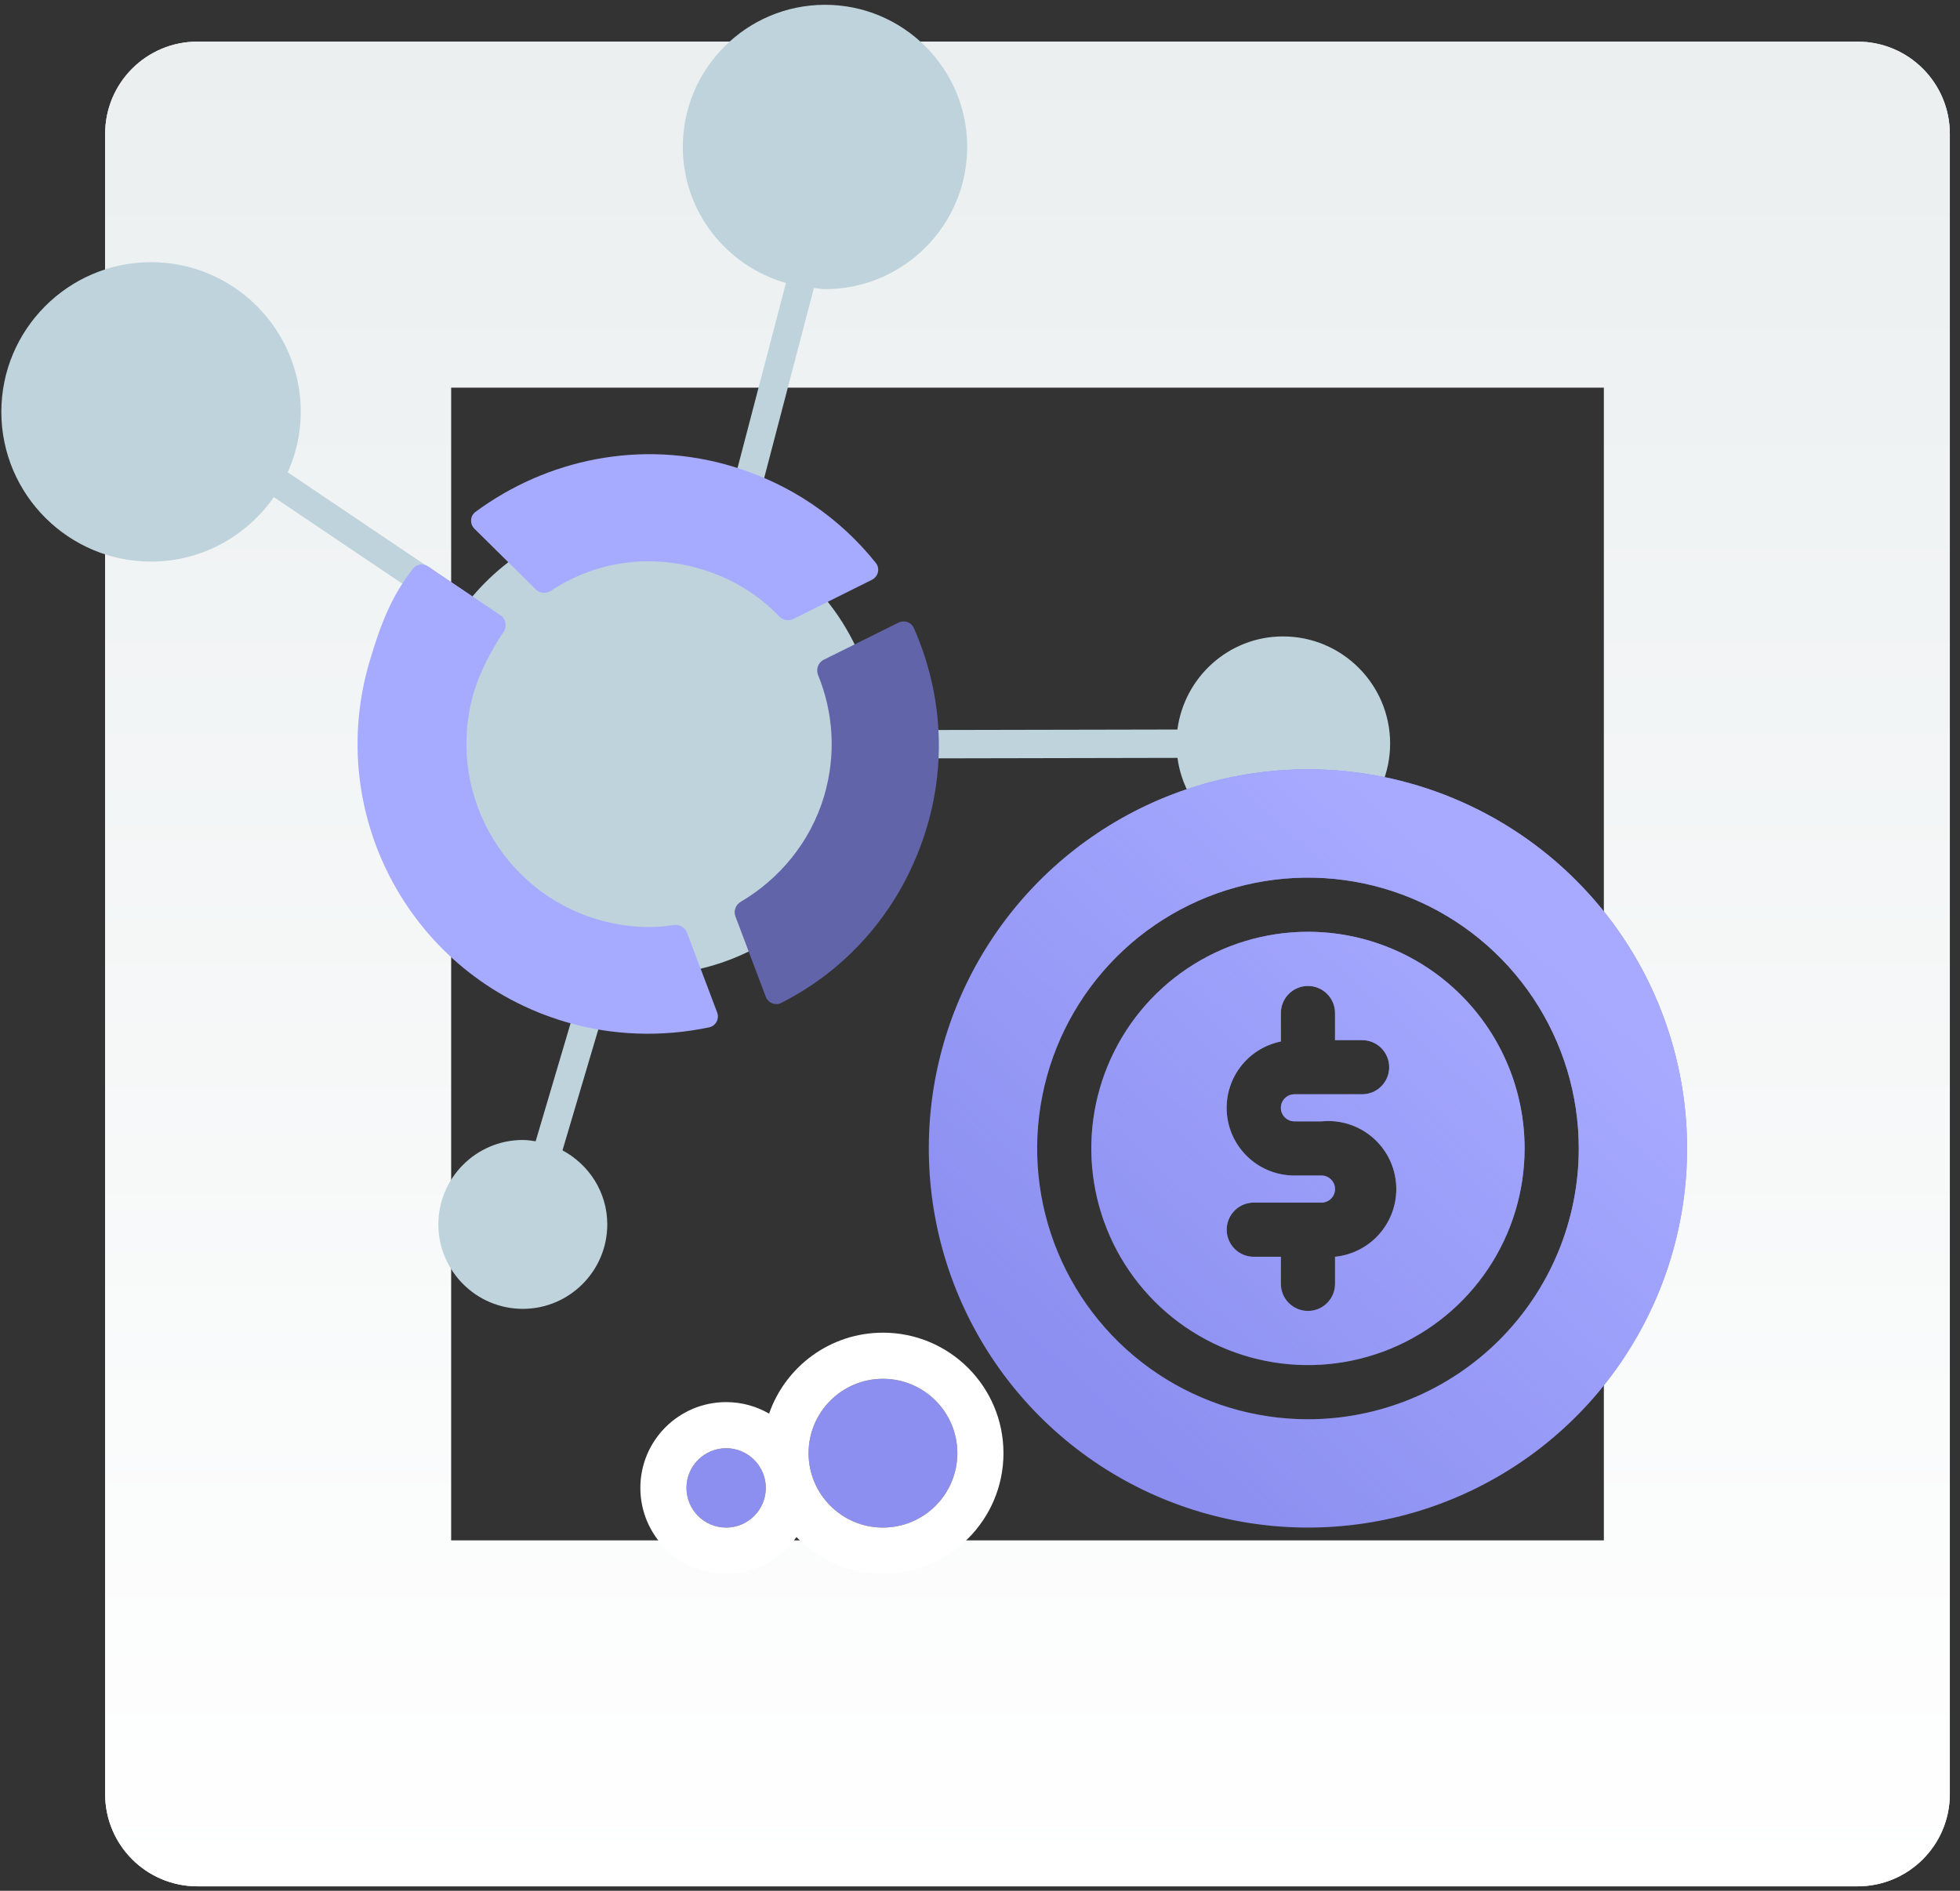 <svg width="170" height="164" viewBox="0 0 170 164" fill="none" xmlns="http://www.w3.org/2000/svg">
<rect x="0" y="0" width="170" height="164" fill="#333333" stroke="none"/>
<path fill-rule="evenodd" clip-rule="evenodd" d="M39.118 33.611V133.611H139.118V33.611H39.118ZM17.118 3.611C12.7 3.611 9.118 7.193 9.118 11.611V155.611C9.118 160.029 12.7 163.611 17.118 163.611H161.118C165.536 163.611 169.118 160.029 169.118 155.611V11.611C169.118 7.193 165.536 3.611 161.118 3.611H17.118Z" fill="#EBEFF0"/>
<path fill-rule="evenodd" clip-rule="evenodd" d="M39.118 33.611V133.611H139.118V33.611H39.118ZM17.118 3.611C12.7 3.611 9.118 7.193 9.118 11.611V155.611C9.118 160.029 12.7 163.611 17.118 163.611H161.118C165.536 163.611 169.118 160.029 169.118 155.611V11.611C169.118 7.193 165.536 3.611 161.118 3.611H17.118Z" fill="url(#paint0_linear)"/>
<path d="M111.265 55.2C106.566 55.209 102.721 58.742 102.121 63.275L76.088 63.327C75.624 55.993 71.195 49.74 64.916 46.673L70.592 24.981C70.924 25.007 71.244 25.08 71.581 25.08C78.381 25.066 83.903 19.523 83.889 12.722C83.876 5.921 78.332 0.402 71.534 0.416C64.731 0.429 59.209 5.973 59.223 12.774C59.234 18.382 63.028 23.067 68.168 24.548L62.626 45.726C60.594 45.032 58.426 44.641 56.165 44.645C50.069 44.657 44.616 47.423 40.963 51.751L24.958 40.969C25.675 39.355 26.092 37.58 26.088 35.699C26.074 28.54 20.237 22.726 13.075 22.741C5.916 22.755 0.102 28.591 0.116 35.751C0.131 42.91 5.967 48.724 13.127 48.71C17.529 48.701 21.408 46.481 23.751 43.117L39.494 53.725C37.443 56.868 36.244 60.611 36.252 64.637C36.27 73.802 42.509 81.512 50.949 83.823L46.459 98.989C46.09 98.931 45.716 98.875 45.33 98.876C41.292 98.884 38.013 102.177 38.021 106.212C38.029 110.253 41.321 113.532 45.359 113.524C49.4 113.516 52.68 110.221 52.672 106.183C52.666 103.401 51.083 101.01 48.788 99.776L53.365 84.32C54.307 84.458 55.263 84.549 56.244 84.547C66.83 84.526 75.477 76.214 76.095 65.787L102.128 65.735C102.744 70.269 106.603 73.78 111.304 73.771C116.424 73.761 120.582 69.589 120.572 64.47C120.561 59.35 116.385 55.19 111.265 55.2Z" fill="#BFD3DC"/>
<path d="M51.799 79.736C43.449 77.267 38.63 68.402 41.099 60.052C41.616 58.305 42.629 56.368 43.675 54.816C43.996 54.341 43.888 53.688 43.413 53.368L37.131 49.127C36.714 48.845 36.149 48.916 35.836 49.311C33.939 51.703 32.994 54.199 32.054 57.377C28.11 70.713 35.706 84.687 49.042 88.631C53.19 89.858 57.46 89.953 61.505 89.108C62.089 88.986 62.411 88.366 62.2 87.808L59.585 80.886C59.406 80.411 58.901 80.151 58.401 80.235C56.313 80.587 54.035 80.397 51.799 79.736Z" fill="#A7ABFF"/>
<path d="M60.784 49.353C63.422 50.133 65.765 51.556 67.577 53.459C67.894 53.791 68.388 53.895 68.799 53.69L75.623 50.291C76.175 50.015 76.35 49.309 75.965 48.826C72.871 44.949 68.582 41.949 63.425 40.423C55.572 38.101 47.439 39.827 41.244 44.395C40.764 44.749 40.73 45.446 41.154 45.865L46.48 51.131C46.831 51.478 47.382 51.514 47.794 51.241C51.559 48.745 56.203 47.998 60.784 49.353Z" fill="#A7ABFF"/>
<path d="M71.445 57.224C70.954 57.468 70.754 58.062 70.962 58.57C72.269 61.76 72.546 65.439 71.483 69.036C70.303 73.024 67.611 76.237 64.249 78.217C63.812 78.474 63.605 79.005 63.785 79.48L66.418 86.452C66.622 86.992 67.241 87.249 67.756 86.989C73.704 83.983 78.361 78.613 80.412 71.677C82.162 65.76 81.584 59.718 79.259 54.466C79.035 53.96 78.431 53.756 77.934 54.002L71.445 57.224Z" fill="#6164A9"/>
<path d="M113.445 66.726C106.941 66.726 100.583 68.654 95.176 72.268C89.768 75.881 85.553 81.017 83.064 87.026C80.575 93.034 79.924 99.646 81.193 106.025C82.462 112.404 85.594 118.264 90.192 122.863C94.791 127.462 100.651 130.594 107.03 131.862C113.409 133.131 120.021 132.48 126.029 129.991C132.038 127.502 137.174 123.287 140.787 117.879C144.401 112.472 146.329 106.114 146.329 99.61C146.329 90.888 142.865 82.524 136.698 76.357C130.531 70.19 122.167 66.726 113.445 66.726ZM113.445 123.099C108.8 123.099 104.258 121.721 100.396 119.14C96.533 116.559 93.522 112.891 91.744 108.599C89.967 104.307 89.501 99.584 90.408 95.028C91.314 90.471 93.551 86.286 96.836 83.001C100.121 79.716 104.306 77.479 108.863 76.573C113.419 75.666 118.142 76.131 122.434 77.909C126.726 79.687 130.394 82.698 132.975 86.56C135.556 90.423 136.934 94.964 136.934 99.61C136.934 105.84 134.459 111.814 130.054 116.219C125.649 120.624 119.675 123.099 113.445 123.099ZM113.445 80.819C109.729 80.819 106.096 81.921 103.005 83.986C99.915 86.051 97.507 88.985 96.085 92.419C94.662 95.853 94.29 99.631 95.015 103.276C95.74 106.921 97.53 110.269 100.158 112.897C102.786 115.525 106.134 117.315 109.779 118.04C113.424 118.765 117.203 118.393 120.636 116.971C124.07 115.548 127.005 113.14 129.069 110.05C131.134 106.96 132.236 103.326 132.236 99.61C132.236 94.626 130.256 89.847 126.732 86.323C123.208 82.799 118.429 80.819 113.445 80.819ZM112.271 97.261H114.62C116.177 97.105 117.733 97.575 118.944 98.566C120.155 99.557 120.923 100.989 121.079 102.546C121.235 104.103 120.765 105.659 119.774 106.87C118.783 108.082 117.351 108.85 115.794 109.005V111.354C115.794 111.977 115.547 112.575 115.106 113.015C114.666 113.456 114.068 113.703 113.445 113.703C112.822 113.703 112.225 113.456 111.784 113.015C111.344 112.575 111.096 111.977 111.096 111.354V109.005H108.747C108.124 109.005 107.527 108.758 107.087 108.318C106.646 107.877 106.399 107.28 106.399 106.657C106.399 106.034 106.646 105.436 107.087 104.996C107.527 104.555 108.124 104.308 108.747 104.308H114.62C114.931 104.308 115.23 104.184 115.45 103.964C115.67 103.743 115.794 103.445 115.794 103.133C115.794 102.822 115.67 102.523 115.45 102.303C115.23 102.083 114.931 101.959 114.62 101.959H112.271C110.815 101.96 109.41 101.421 108.329 100.445C107.248 99.469 106.569 98.126 106.422 96.677C106.276 95.228 106.673 93.776 107.537 92.604C108.401 91.431 109.669 90.622 111.096 90.332V87.866C111.096 87.243 111.344 86.645 111.784 86.205C112.225 85.764 112.822 85.517 113.445 85.517C114.068 85.517 114.666 85.764 115.106 86.205C115.547 86.645 115.794 87.243 115.794 87.866V90.215H118.143C118.766 90.215 119.363 90.462 119.804 90.902C120.244 91.343 120.492 91.94 120.492 92.563C120.492 93.186 120.244 93.784 119.804 94.224C119.363 94.665 118.766 94.912 118.143 94.912H112.271C111.959 94.912 111.661 95.036 111.44 95.256C111.22 95.477 111.096 95.775 111.096 96.087C111.096 96.398 111.22 96.697 111.44 96.917C111.661 97.137 111.959 97.261 112.271 97.261Z" fill="#8C8FF0"/>
<path d="M113.445 66.726C106.941 66.726 100.583 68.654 95.176 72.268C89.768 75.881 85.553 81.017 83.064 87.026C80.575 93.034 79.924 99.646 81.193 106.025C82.462 112.404 85.594 118.264 90.192 122.863C94.791 127.462 100.651 130.594 107.03 131.862C113.409 133.131 120.021 132.48 126.029 129.991C132.038 127.502 137.174 123.287 140.787 117.879C144.401 112.472 146.329 106.114 146.329 99.61C146.329 90.888 142.865 82.524 136.698 76.357C130.531 70.19 122.167 66.726 113.445 66.726ZM113.445 123.099C108.8 123.099 104.258 121.721 100.396 119.14C96.533 116.559 93.522 112.891 91.744 108.599C89.967 104.307 89.501 99.584 90.408 95.028C91.314 90.471 93.551 86.286 96.836 83.001C100.121 79.716 104.306 77.479 108.863 76.573C113.419 75.666 118.142 76.131 122.434 77.909C126.726 79.687 130.394 82.698 132.975 86.56C135.556 90.423 136.934 94.964 136.934 99.61C136.934 105.84 134.459 111.814 130.054 116.219C125.649 120.624 119.675 123.099 113.445 123.099ZM113.445 80.819C109.729 80.819 106.096 81.921 103.005 83.986C99.915 86.051 97.507 88.985 96.085 92.419C94.662 95.853 94.29 99.631 95.015 103.276C95.74 106.921 97.53 110.269 100.158 112.897C102.786 115.525 106.134 117.315 109.779 118.04C113.424 118.765 117.203 118.393 120.636 116.971C124.07 115.548 127.005 113.14 129.069 110.05C131.134 106.96 132.236 103.326 132.236 99.61C132.236 94.626 130.256 89.847 126.732 86.323C123.208 82.799 118.429 80.819 113.445 80.819ZM112.271 97.261H114.62C116.177 97.105 117.733 97.575 118.944 98.566C120.155 99.557 120.923 100.989 121.079 102.546C121.235 104.103 120.765 105.659 119.774 106.87C118.783 108.082 117.351 108.85 115.794 109.005V111.354C115.794 111.977 115.547 112.575 115.106 113.015C114.666 113.456 114.068 113.703 113.445 113.703C112.822 113.703 112.225 113.456 111.784 113.015C111.344 112.575 111.096 111.977 111.096 111.354V109.005H108.747C108.124 109.005 107.527 108.758 107.087 108.318C106.646 107.877 106.399 107.28 106.399 106.657C106.399 106.034 106.646 105.436 107.087 104.996C107.527 104.555 108.124 104.308 108.747 104.308H114.62C114.931 104.308 115.23 104.184 115.45 103.964C115.67 103.743 115.794 103.445 115.794 103.133C115.794 102.822 115.67 102.523 115.45 102.303C115.23 102.083 114.931 101.959 114.62 101.959H112.271C110.815 101.96 109.41 101.421 108.329 100.445C107.248 99.469 106.569 98.126 106.422 96.677C106.276 95.228 106.673 93.776 107.537 92.604C108.401 91.431 109.669 90.622 111.096 90.332V87.866C111.096 87.243 111.344 86.645 111.784 86.205C112.225 85.764 112.822 85.517 113.445 85.517C114.068 85.517 114.666 85.764 115.106 86.205C115.547 86.645 115.794 87.243 115.794 87.866V90.215H118.143C118.766 90.215 119.363 90.462 119.804 90.902C120.244 91.343 120.492 91.94 120.492 92.563C120.492 93.186 120.244 93.784 119.804 94.224C119.363 94.665 118.766 94.912 118.143 94.912H112.271C111.959 94.912 111.661 95.036 111.44 95.256C111.22 95.477 111.096 95.775 111.096 96.087C111.096 96.398 111.22 96.697 111.44 96.917C111.661 97.137 111.959 97.261 112.271 97.261Z" fill="url(#paint1_linear)"/>
<path fill-rule="evenodd" clip-rule="evenodd" d="M76.583 132.494C73.02 132.494 70.131 129.605 70.131 126.042C70.131 122.479 73.02 119.59 76.583 119.59C80.147 119.59 83.035 122.479 83.035 126.042C83.035 129.605 80.147 132.494 76.583 132.494ZM62.982 132.494C61.081 132.494 59.541 130.953 59.541 129.053C59.541 127.152 61.081 125.612 62.982 125.612C64.882 125.612 66.423 127.152 66.423 129.053C66.423 130.953 64.882 132.494 62.982 132.494Z" fill="#8C8FF0"/>
<path fill-rule="evenodd" clip-rule="evenodd" d="M66.708 122.61C65.612 121.975 64.339 121.612 62.982 121.612C58.872 121.612 55.541 124.943 55.541 129.053C55.541 133.163 58.872 136.494 62.982 136.494C65.505 136.494 67.734 135.239 69.08 133.318C70.98 135.277 73.639 136.494 76.583 136.494C82.356 136.494 87.035 131.815 87.035 126.042C87.035 120.269 82.356 115.59 76.583 115.59C72.013 115.59 68.128 118.523 66.708 122.61ZM70.131 126.042C70.131 129.605 73.02 132.494 76.583 132.494C80.147 132.494 83.035 129.605 83.035 126.042C83.035 122.479 80.147 119.59 76.583 119.59C73.02 119.59 70.131 122.479 70.131 126.042ZM59.541 129.053C59.541 130.953 61.081 132.494 62.982 132.494C64.882 132.494 66.423 130.953 66.423 129.053C66.423 127.152 64.882 125.612 62.982 125.612C61.081 125.612 59.541 127.152 59.541 129.053Z" fill="white"/>
<defs>
<linearGradient id="paint0_linear" x1="89.118" y1="3.611" x2="89.118" y2="163.611" gradientUnits="userSpaceOnUse">
<stop stop-color="#EBEFF0"/>
<stop offset="1" stop-color="white"/>
</linearGradient>
<linearGradient id="paint1_linear" x1="129.599" y1="78.37" x2="80.561" y2="132.494" gradientUnits="userSpaceOnUse">
<stop stop-color="#A7AAFF"/>
<stop offset="0.755" stop-color="#A7AAFF" stop-opacity="0"/>
</linearGradient>
</defs>
</svg>
